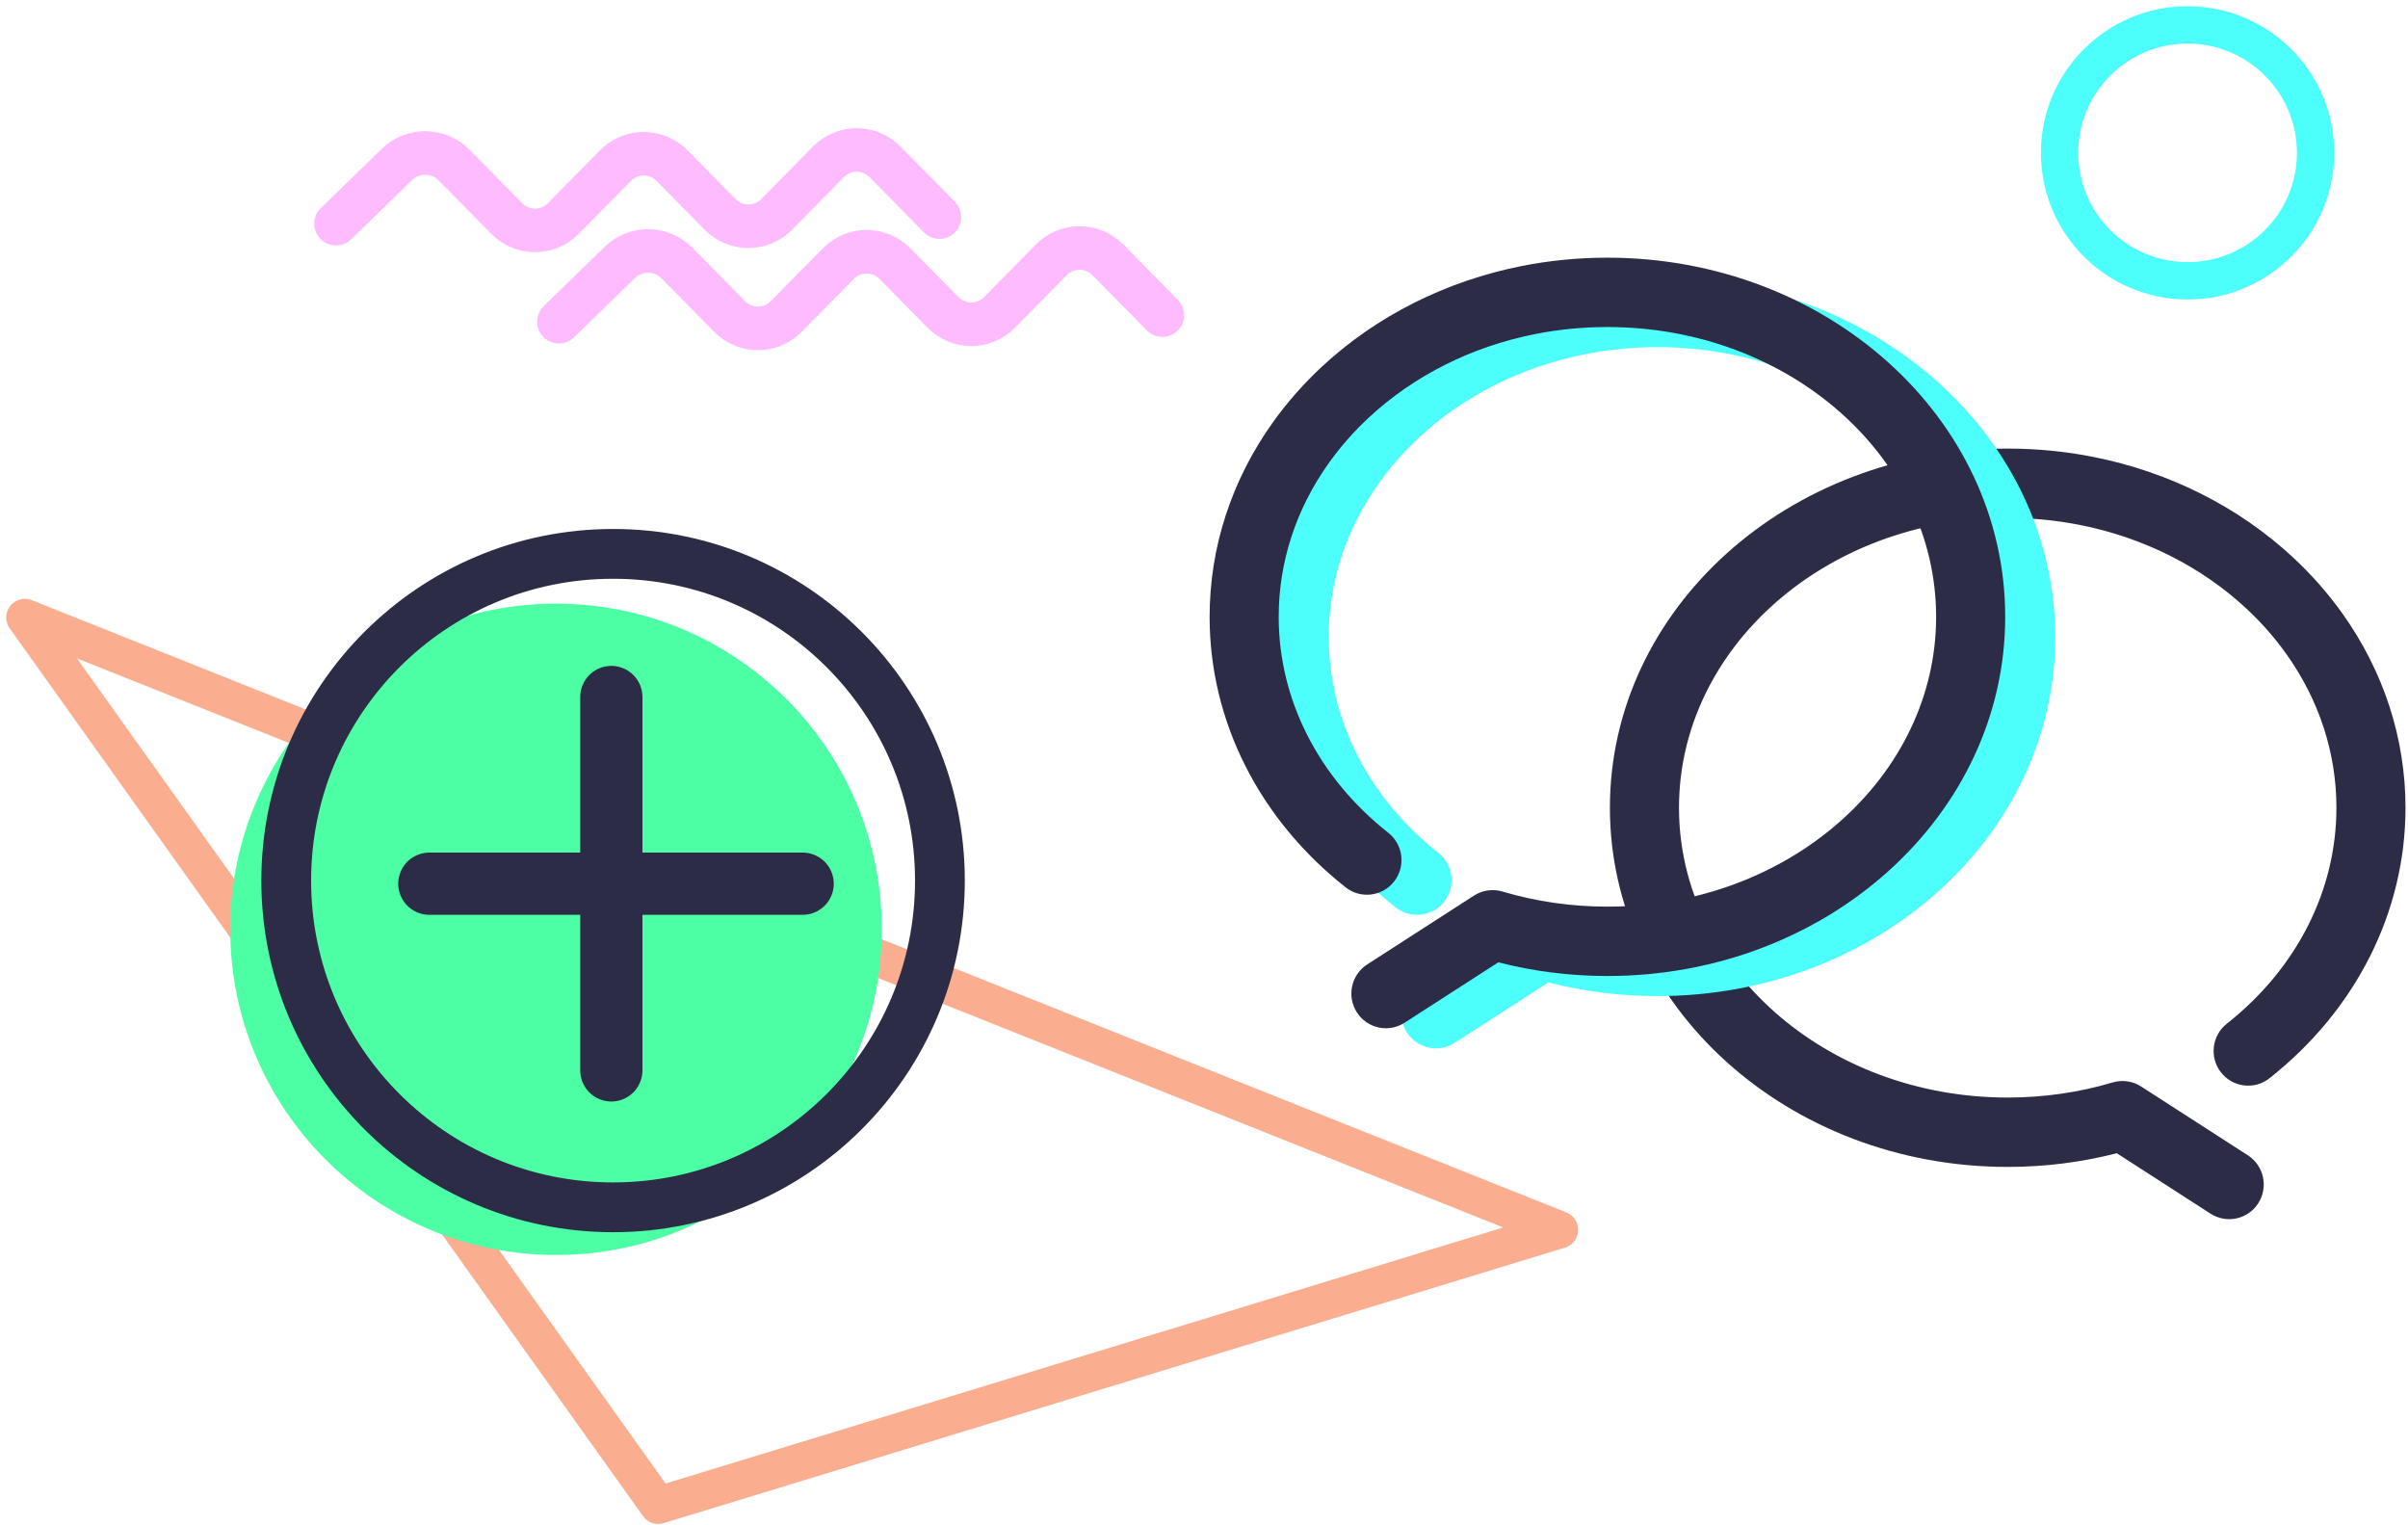 <svg width="387px" height="245px" viewBox="1183 1637 387 245" version="1.1" xmlns="http://www.w3.org/2000/svg" xmlns:xlink="http://www.w3.org/1999/xlink">
    <g id="Group-21" stroke="none" stroke-width="1" fill="none" fill-rule="evenodd" transform="translate(1187, 1641)">
        <g id="Group-10" transform="translate(0, 20)">
            <g id="Group-7">
                <polygon id="Path-2" stroke="#FBAD8F" stroke-width="6" stroke-linecap="round" stroke-linejoin="round" points="101.784 217.881 246.632 173.61 0 75.227"></polygon>
                <g id="Group-24" transform="translate(190, 17)" fill-rule="nonzero">
                    <path d="M128.667,146.508 C93.393,146.508 64.735,120.731 64.735,88.794 C64.735,56.857 93.393,31.081 128.667,31.081 C133.302,31.081 137.893,31.526 142.381,32.412 C154.636,34.828 165.84,40.473 174.606,48.646 C177.546,51.387 180.179,54.382 182.463,57.587 C189.094,66.889 192.598,77.659 192.598,88.794 C192.598,105.526 184.655,121.277 170.741,132.259 C168.331,134.161 164.841,133.742 162.946,131.322 C161.051,128.903 161.469,125.4 163.879,123.497 C175.131,114.616 181.496,102.075 181.496,88.794 C181.496,79.995 178.721,71.489 173.435,64.073 C171.585,61.478 169.446,59.045 167.051,56.813 C159.804,50.056 150.476,45.366 140.241,43.348 C136.458,42.602 132.584,42.226 128.667,42.226 C99.453,42.226 75.838,63.144 75.838,88.794 C75.838,114.444 99.453,135.362 128.667,135.362 C134.445,135.362 140.122,134.545 145.538,132.935 C147.085,132.475 148.755,132.714 150.112,133.589 L167.264,144.642 C169.844,146.305 170.593,149.752 168.937,152.342 C167.281,154.932 163.847,155.684 161.267,154.022 L146.199,144.311 C140.518,145.77 134.631,146.508 128.667,146.508 Z" id="Combined-Shape" fill="#2C2C46"></path>
                    <path d="M39.775,126.574 C37.195,128.236 33.761,127.485 32.105,124.895 C30.449,122.305 31.197,118.857 33.777,117.194 L50.929,106.141 C52.287,105.266 53.957,105.027 55.504,105.487 C60.919,107.097 66.597,107.914 72.375,107.914 C101.589,107.914 125.204,86.996 125.204,61.346 C125.204,35.697 101.589,14.778 72.375,14.778 C68.457,14.778 64.583,15.154 60.8,15.9 C50.566,17.918 41.238,22.608 33.99,29.365 C31.595,31.597 29.457,34.03 27.607,36.625 C22.321,44.041 19.546,52.547 19.546,61.346 C19.546,74.627 25.91,87.168 37.163,96.049 C39.573,97.952 39.99,101.455 38.096,103.875 C36.201,106.294 32.711,106.713 30.301,104.811 C16.387,93.829 8.444,78.078 8.444,61.346 C8.444,50.211 11.947,39.441 18.578,30.139 C20.863,26.934 23.495,23.939 26.435,21.198 C35.202,13.025 46.406,7.38 58.66,4.964 C63.149,4.078 67.74,3.633 72.375,3.633 C107.649,3.633 136.306,29.409 136.306,61.346 C136.306,93.283 107.649,119.06 72.375,119.06 C66.41,119.06 60.523,118.322 54.843,116.863 L39.775,126.574 Z" id="Combined-Shape" fill="#4CFFFA"></path>
                    <path d="M31.733,123.344 C29.153,125.007 25.719,124.255 24.063,121.665 C22.407,119.075 23.156,115.628 25.736,113.965 L42.888,102.912 C44.245,102.037 45.915,101.798 47.462,102.258 C52.878,103.868 58.555,104.685 64.333,104.685 C93.547,104.685 117.162,83.767 117.162,58.117 C117.162,32.467 93.547,11.549 64.333,11.549 C60.416,11.549 56.542,11.925 52.759,12.671 C42.524,14.689 33.196,19.379 25.949,26.136 C23.554,28.368 21.415,30.801 19.565,33.396 C14.279,40.812 11.504,49.318 11.504,58.117 C11.504,71.398 17.869,83.939 29.121,92.82 C31.531,94.722 31.949,98.226 30.054,100.645 C28.159,103.065 24.669,103.484 22.259,101.582 C8.345,90.6 0.402,74.849 0.402,58.117 C0.402,46.982 3.906,36.212 10.537,26.91 C12.821,23.705 15.454,20.71 18.394,17.969 C27.16,9.796 38.364,4.151 50.619,1.734 C55.107,0.849 59.698,0.404 64.333,0.404 C99.607,0.404 128.265,26.18 128.265,58.117 C128.265,90.054 99.607,115.831 64.333,115.831 C58.369,115.831 52.482,115.093 46.801,113.634 L31.733,123.344 Z" id="Combined-Shape" fill="#2C2C46"></path>
                </g>
                <g id="Group-4" transform="translate(50, 0)" stroke="#FEBCFF" stroke-width="7" stroke-linecap="round" stroke-linejoin="round">
                    <path d="M0,11.947 L9.784,2.427 C12.349,-0.068 16.46,-0.031 18.973,2.519 L27.444,11.112 C29.954,13.659 34.027,13.655 36.533,11.113 L44.914,2.61 C47.424,0.064 51.495,0.066 54.009,2.616 L61.724,10.443 C64.237,12.992 68.305,12.998 70.826,10.441 L79.133,2.014 C81.647,-0.537 85.716,-0.544 88.236,2.013 L96.987,10.891" id="Path-2-Copy"></path>
                    <path d="M35.823,27.695 L45.607,18.175 C48.172,15.68 52.283,15.717 54.796,18.267 L63.266,26.86 C65.777,29.407 69.85,29.403 72.356,26.861 L80.737,18.358 C83.247,15.812 87.318,15.814 89.832,18.364 L97.546,26.191 C100.06,28.74 104.128,28.746 106.649,26.189 L114.956,17.762 C117.47,15.212 121.538,15.204 124.059,17.761 L132.81,26.639" id="Path-2-Copy-2"></path>
                </g>
            </g>
            <g id="Group-9" transform="translate(33, 65)">
                <g id="Group-5">
                    <ellipse id="Oval-2-Copy" fill="#4CFFA5" cx="52.359" cy="60.33" rx="52.359" ry="52.33"></ellipse>
                    <ellipse id="Oval-2-Copy" stroke="#2C2C46" stroke-width="8" cx="61.529" cy="52.5" rx="52.529" ry="52.5"></ellipse>
                    <g id="Group" transform="translate(32, 23)" stroke="#2C2C46" stroke-width="10" stroke-linecap="round">
                        <path d="M29.25,0 L29.25,60" id="Line"></path>
                        <path d="M0,30 L60,30" id="Line"></path>
                    </g>
                </g>
            </g>
        </g>
        <ellipse id="Oval-3" stroke="#4CFFFA" stroke-width="6" cx="347.572" cy="20.561" rx="20.572" ry="20.561"></ellipse>
    </g>
</svg>

